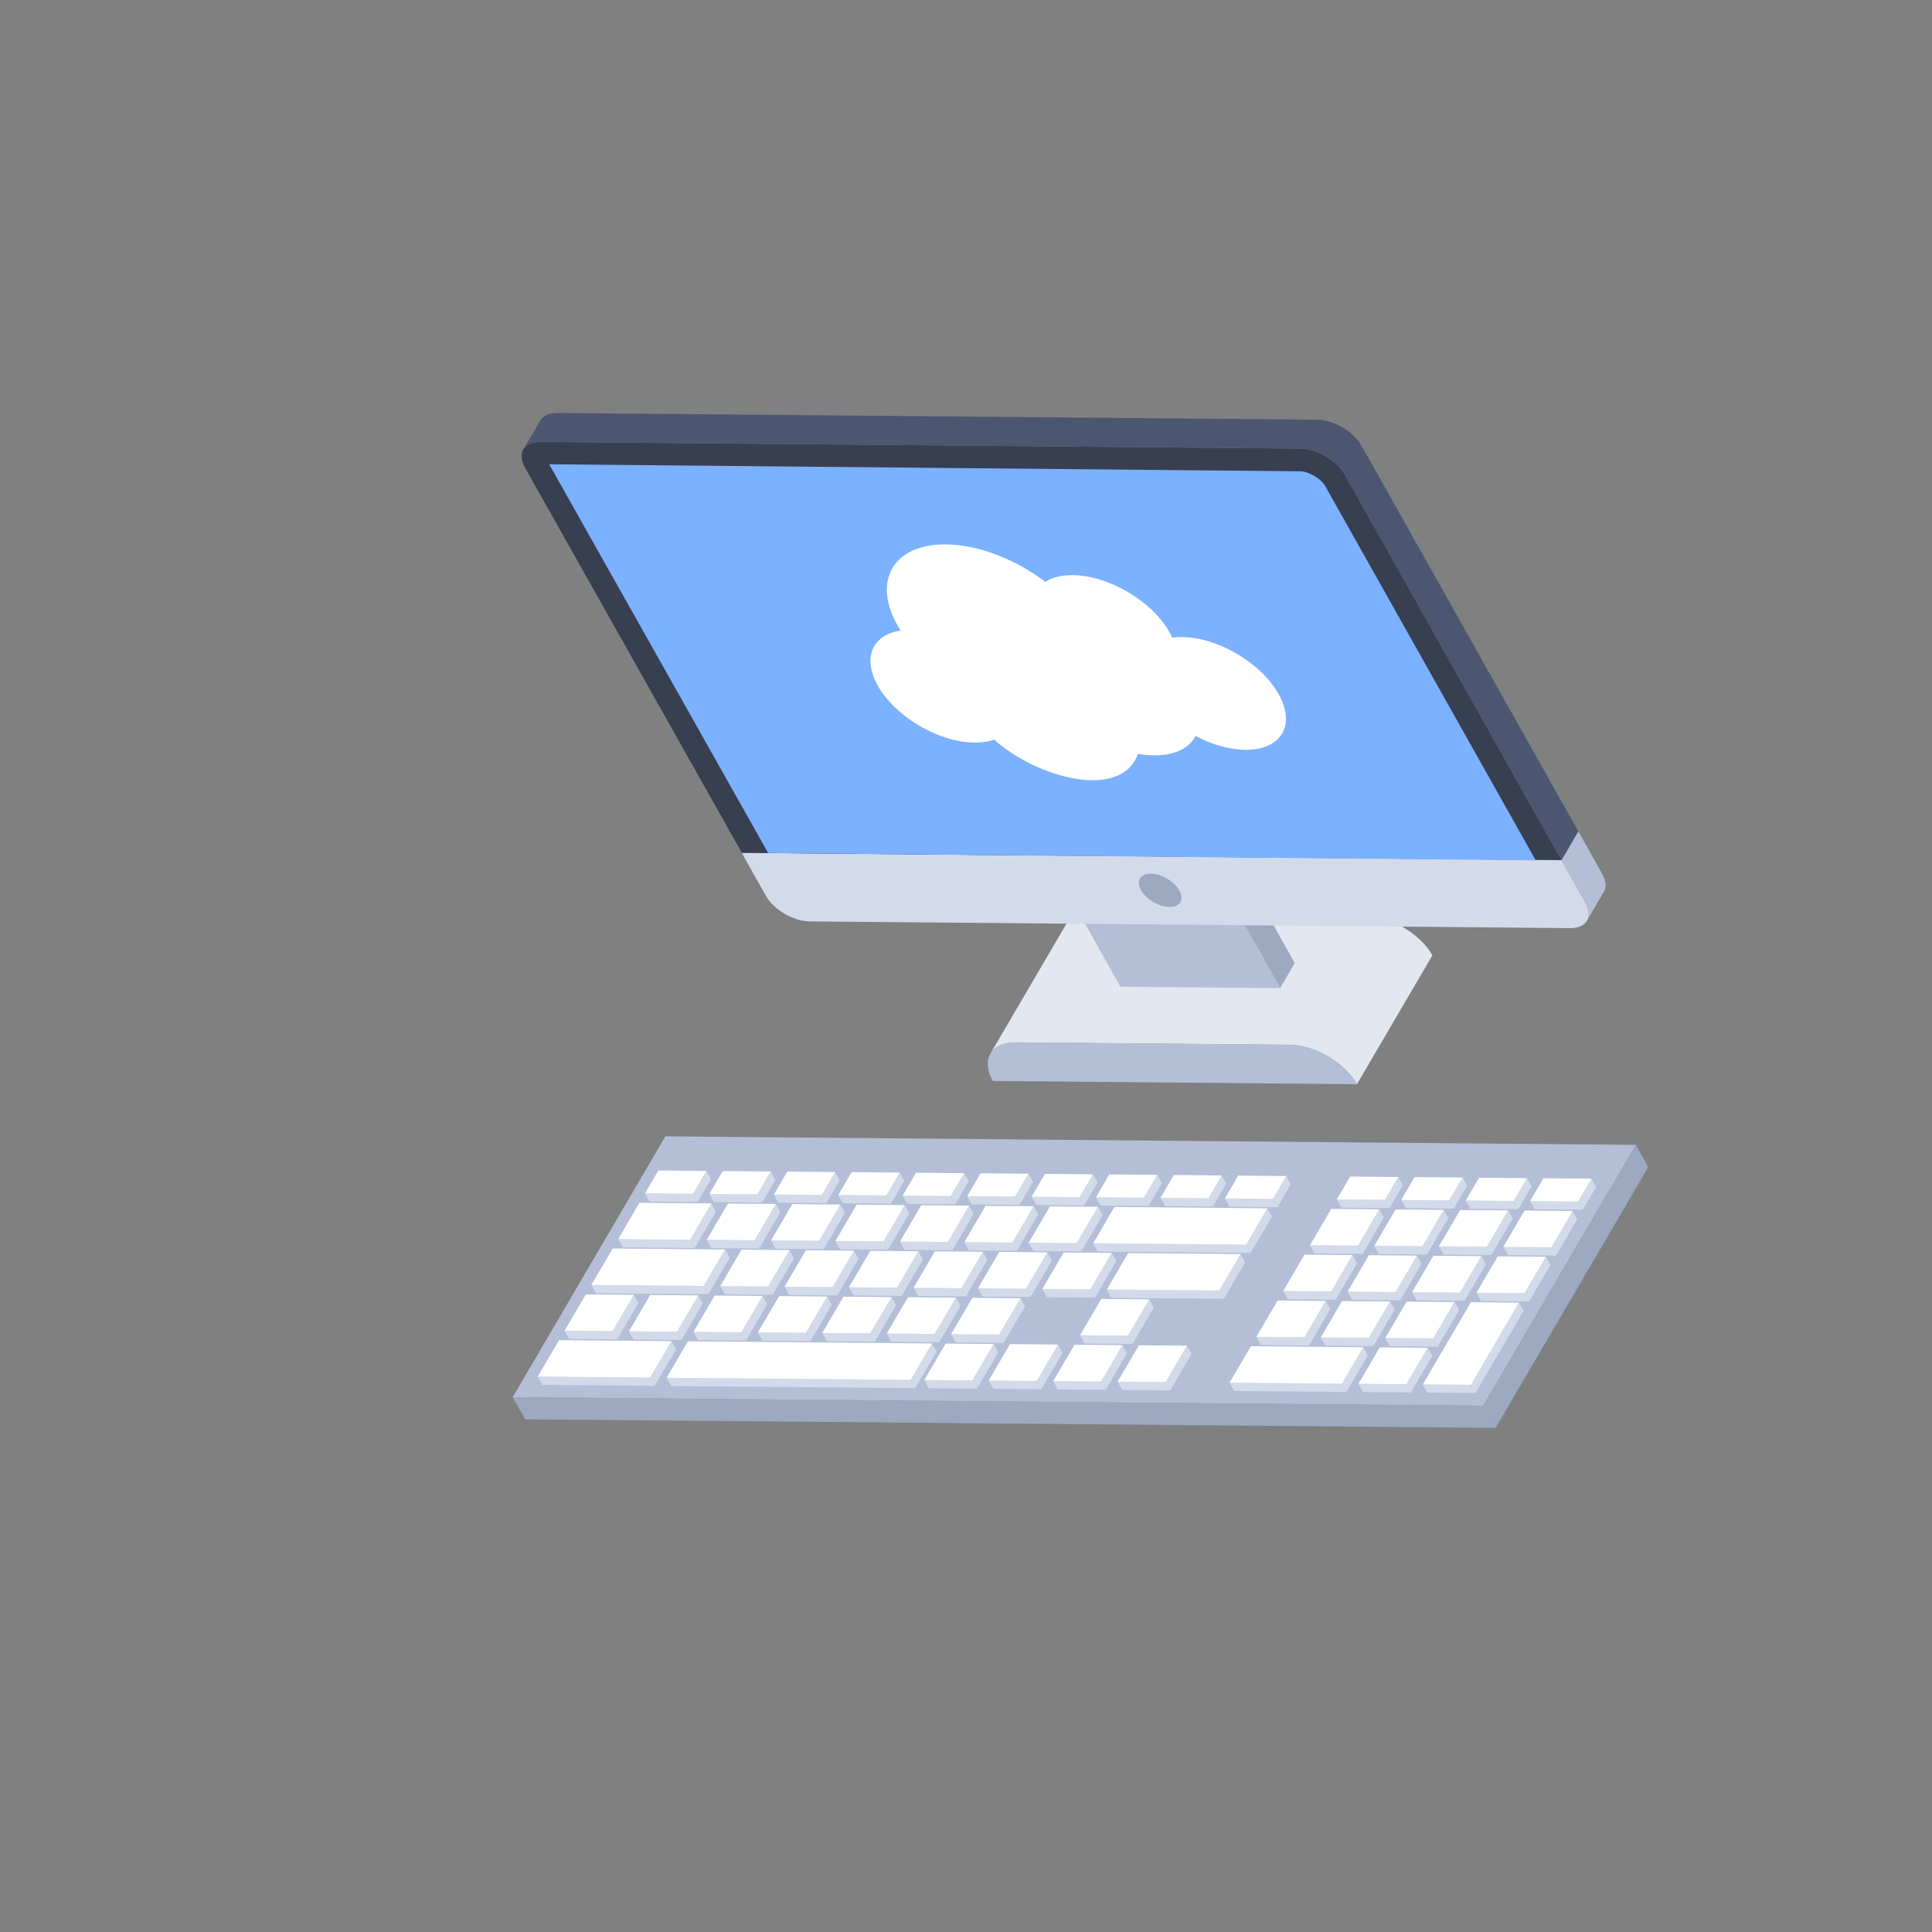 <svg width="88" height="88" viewBox="0 0 88 88" fill="none" xmlns="http://www.w3.org/2000/svg">
<rect x="0" y="0" width="88" height="88" fill="#808080" stroke="none"/>
<g clip-path="url(#clip0_1974_45990)">
<path d="M62.194 41.718L49.71 41.608C49.139 41.603 48.736 41.8 48.547 42.123L45.111 47.993C45.3 47.671 45.702 47.474 46.274 47.479L58.757 47.589C59.889 47.599 61.256 48.402 61.807 49.384L65.244 43.513C64.692 42.531 63.325 41.728 62.194 41.718Z" fill="#E3E7F0"/>
<path d="M58.759 47.588C59.891 47.598 61.257 48.401 61.809 49.383L45.222 49.237C44.671 48.255 45.141 47.468 46.276 47.478L58.759 47.588Z" fill="#B4BED7"/>
<path d="M53.978 37.294L58.309 45.009L51.034 44.945L46.702 37.23L53.978 37.294Z" fill="#B4BED7"/>
<path d="M54.65 36.153L58.975 43.868L58.306 45.007L53.98 37.292L46.704 37.233L47.369 36.085L54.65 36.153Z" fill="#9DA9C1"/>
<path d="M33.785 38.846L34.877 40.79C35.238 41.432 36.133 41.962 36.878 41.969L71.526 42.274C72.265 42.28 72.576 41.76 72.216 41.119L71.123 39.175L33.785 38.846Z" fill="#D3DBEA"/>
<path d="M52.418 39.794C52.903 39.798 53.484 40.143 53.717 40.559C53.954 40.98 53.755 41.314 53.27 41.309C52.79 41.305 52.207 40.964 51.971 40.544C51.737 40.128 51.938 39.79 52.418 39.794Z" fill="#9DA9C1"/>
<path d="M71.123 39.175L72.216 41.121C72.394 41.436 72.406 41.723 72.287 41.931L73.053 40.62C73.175 40.419 73.16 40.125 72.982 39.81L71.892 37.87L71.123 39.175Z" fill="#B4BED7"/>
<path d="M61.253 21.616L71.127 39.176L33.791 38.845L23.907 21.292C23.555 20.643 23.852 20.118 24.6 20.126L59.246 20.433C59.982 20.447 60.89 20.974 61.253 21.616Z" fill="#373F51"/>
<path d="M34.989 38.855L25.015 21.148L59.238 21.467C59.605 21.474 60.173 21.806 60.353 22.124L69.951 39.187L34.989 38.855Z" fill="#7BB1FF"/>
<path d="M62.015 20.307L62.735 21.579L71.889 37.867L71.127 39.175L61.956 22.883L61.253 21.615C60.89 20.973 59.994 20.439 59.246 20.432L24.6 20.125C24.23 20.127 23.958 20.251 23.841 20.465L24.614 19.151C24.731 18.936 24.991 18.819 25.373 18.811L60.019 19.117C60.755 19.132 61.663 19.659 62.015 20.307Z" fill="#4C5671"/>
<path d="M43.083 24.797C44.581 24.81 46.275 25.488 47.612 26.503C47.922 26.304 48.343 26.191 48.861 26.196C50.495 26.21 52.468 27.372 53.266 28.791C53.314 28.876 53.357 28.962 53.393 29.044C55.013 28.81 57.339 30.012 58.238 31.612C59.035 33.03 58.356 34.168 56.72 34.154C55.988 34.147 55.187 33.909 54.453 33.522C53.997 34.401 52.81 34.507 51.83 34.34C51.068 36.482 47.228 35.434 45.283 33.689C45.028 33.779 44.729 33.827 44.386 33.824C42.751 33.81 40.78 32.648 39.983 31.229C39.27 29.959 39.738 28.914 41.021 28.721C40.971 28.645 40.925 28.568 40.881 28.489C39.723 26.43 40.709 24.776 43.083 24.797Z" fill="white"/>
<path d="M74.511 52.15L75.077 53.156L68.123 65.037L67.556 64.031L74.511 52.15Z" fill="#9DA9C1"/>
<path d="M67.557 64.031L68.123 65.037L23.92 64.647L23.354 63.641L67.557 64.031Z" fill="#9DA9C1"/>
<path d="M74.51 52.148L67.556 64.029L23.353 63.64L30.307 51.759L74.51 52.148Z" fill="#B4BED7"/>
<path d="M32.174 53.333L32.385 53.708L31.774 54.75L31.564 54.375L32.174 53.333Z" fill="#D3DBEA"/>
<path d="M31.564 54.374L31.775 54.749L29.589 54.73L29.378 54.355L31.564 54.374Z" fill="#D3DBEA"/>
<path d="M32.175 53.333L31.565 54.376L29.379 54.356L29.988 53.315L32.175 53.333Z" fill="white"/>
<path d="M35.105 53.358L35.317 53.734L34.706 54.777L34.495 54.401L35.105 53.358Z" fill="#D3DBEA"/>
<path d="M34.496 54.4L34.707 54.776L32.52 54.755L32.31 54.38L34.496 54.4Z" fill="#D3DBEA"/>
<path d="M35.107 53.359L34.496 54.401L32.31 54.382L32.92 53.34L35.107 53.359Z" fill="white"/>
<path d="M38.038 53.384L38.249 53.759L37.639 54.801L37.429 54.426L38.038 53.384Z" fill="#D3DBEA"/>
<path d="M37.429 54.425L37.64 54.8L35.46 54.782L35.249 54.406L37.429 54.425Z" fill="#D3DBEA"/>
<path d="M38.039 53.385L37.43 54.427L35.25 54.407L35.859 53.365L38.039 53.385Z" fill="white"/>
<path d="M40.977 53.409L41.187 53.784L40.577 54.826L40.366 54.451L40.977 53.409Z" fill="#D3DBEA"/>
<path d="M40.367 54.45L40.577 54.825L38.391 54.806L38.181 54.431L40.367 54.45Z" fill="#D3DBEA"/>
<path d="M40.978 53.409L40.367 54.452L38.181 54.432L38.791 53.391L40.978 53.409Z" fill="white"/>
<path d="M43.91 53.436L44.121 53.811L43.511 54.854L43.3 54.479L43.91 53.436Z" fill="#D3DBEA"/>
<path d="M43.301 54.479L43.512 54.854L41.326 54.834L41.114 54.458L43.301 54.479Z" fill="#D3DBEA"/>
<path d="M43.911 53.437L43.301 54.479L41.114 54.459L41.724 53.418L43.911 53.437Z" fill="white"/>
<path d="M46.843 53.46L47.054 53.836L46.444 54.877L46.233 54.502L46.843 53.46Z" fill="#D3DBEA"/>
<path d="M46.233 54.502L46.444 54.877L44.264 54.859L44.054 54.484L46.233 54.502Z" fill="#D3DBEA"/>
<path d="M46.843 53.462L46.234 54.504L44.055 54.485L44.664 53.443L46.843 53.462Z" fill="white"/>
<path d="M49.781 53.487L49.993 53.863L49.382 54.906L49.171 54.529L49.781 53.487Z" fill="#D3DBEA"/>
<path d="M49.172 54.529L49.383 54.905L47.196 54.884L46.986 54.509L49.172 54.529Z" fill="#D3DBEA"/>
<path d="M49.783 53.487L49.172 54.53L46.986 54.511L47.596 53.469L49.783 53.487Z" fill="white"/>
<path d="M52.713 53.513L52.924 53.887L52.313 54.93L52.103 54.555L52.713 53.513Z" fill="#D3DBEA"/>
<path d="M52.103 54.554L52.314 54.929L50.128 54.91L49.917 54.535L52.103 54.554Z" fill="#D3DBEA"/>
<path d="M52.714 53.513L52.104 54.555L49.918 54.536L50.527 53.494L52.714 53.513Z" fill="white"/>
<path d="M55.645 53.538L55.856 53.913L55.247 54.955L55.035 54.579L55.645 53.538Z" fill="#D3DBEA"/>
<path d="M55.036 54.578L55.248 54.955L53.067 54.935L52.857 54.56L55.036 54.578Z" fill="#D3DBEA"/>
<path d="M55.647 53.539L55.037 54.58L52.857 54.561L53.467 53.52L55.647 53.539Z" fill="white"/>
<path d="M63.686 53.611L63.897 53.986L63.288 55.027L63.077 54.653L63.686 53.611Z" fill="#D3DBEA"/>
<path d="M63.077 54.651L63.288 55.026L61.1 55.007L60.89 54.632L63.077 54.651Z" fill="#D3DBEA"/>
<path d="M63.687 53.611L63.078 54.652L60.891 54.634L61.501 53.591L63.687 53.611Z" fill="white"/>
<path d="M66.616 53.634L66.827 54.01L66.218 55.052L66.007 54.676L66.616 53.634Z" fill="#D3DBEA"/>
<path d="M66.007 54.675L66.219 55.051L64.032 55.031L63.82 54.656L66.007 54.675Z" fill="#D3DBEA"/>
<path d="M66.617 53.634L66.007 54.676L63.82 54.657L64.431 53.615L66.617 53.634Z" fill="white"/>
<path d="M69.55 53.661L69.76 54.036L69.151 55.078L68.941 54.703L69.55 53.661Z" fill="#D3DBEA"/>
<path d="M68.941 54.703L69.152 55.078L66.972 55.059L66.761 54.683L68.941 54.703Z" fill="#D3DBEA"/>
<path d="M69.551 53.662L68.942 54.704L66.762 54.684L67.371 53.643L69.551 53.662Z" fill="white"/>
<path d="M72.489 53.687L72.7 54.062L72.091 55.104L71.88 54.729L72.489 53.687Z" fill="#D3DBEA"/>
<path d="M71.88 54.727L72.09 55.102L69.903 55.083L69.692 54.708L71.88 54.727Z" fill="#D3DBEA"/>
<path d="M72.49 53.687L71.88 54.728L69.693 54.71L70.304 53.667L72.49 53.687Z" fill="white"/>
<path d="M62.824 55.081L63.035 55.456L62.065 57.112L61.855 56.737L62.824 55.081Z" fill="#D3DBEA"/>
<path d="M61.855 56.737L62.066 57.112L59.88 57.093L59.669 56.718L61.855 56.737Z" fill="#D3DBEA"/>
<path d="M62.825 55.081L61.856 56.737L59.67 56.718L60.638 55.063L62.825 55.081Z" fill="white"/>
<path d="M65.756 55.107L65.967 55.482L64.999 57.137L64.787 56.761L65.756 55.107Z" fill="#D3DBEA"/>
<path d="M64.788 56.762L64.999 57.138L62.811 57.118L62.601 56.743L64.788 56.762Z" fill="#D3DBEA"/>
<path d="M65.757 55.108L64.789 56.762L62.602 56.743L63.57 55.088L65.757 55.108Z" fill="white"/>
<path d="M68.69 55.13L68.901 55.505L67.932 57.16L67.722 56.786L68.69 55.13Z" fill="#D3DBEA"/>
<path d="M67.722 56.787L67.933 57.162L65.753 57.143L65.542 56.767L67.722 56.787Z" fill="#D3DBEA"/>
<path d="M68.691 55.132L67.722 56.787L65.542 56.767L66.511 55.114L68.691 55.132Z" fill="white"/>
<path d="M71.629 55.157L71.84 55.533L70.87 57.188L70.659 56.813L71.629 55.157Z" fill="#D3DBEA"/>
<path d="M70.66 56.814L70.87 57.189L68.684 57.169L68.474 56.794L70.66 56.814Z" fill="#D3DBEA"/>
<path d="M71.63 55.158L70.66 56.813L68.475 56.794L69.443 55.139L71.63 55.158Z" fill="white"/>
<path d="M61.604 57.164L61.814 57.539L60.842 59.2L60.631 58.825L61.604 57.164Z" fill="#D3DBEA"/>
<path d="M60.632 58.825L60.843 59.2L58.657 59.181L58.446 58.806L60.632 58.825Z" fill="#D3DBEA"/>
<path d="M61.605 57.165L60.633 58.825L58.447 58.806L59.418 57.146L61.605 57.165Z" fill="white"/>
<path d="M64.537 57.19L64.749 57.566L63.776 59.226L63.565 58.851L64.537 57.19Z" fill="#D3DBEA"/>
<path d="M63.566 58.851L63.777 59.226L61.591 59.206L61.38 58.831L63.566 58.851Z" fill="#D3DBEA"/>
<path d="M64.539 57.19L63.567 58.852L61.381 58.833L62.352 57.172L64.539 57.19Z" fill="white"/>
<path d="M67.469 57.215L67.68 57.59L66.708 59.252L66.496 58.876L67.469 57.215Z" fill="#D3DBEA"/>
<path d="M66.497 58.875L66.708 59.251L64.528 59.232L64.317 58.857L66.497 58.875Z" fill="#D3DBEA"/>
<path d="M67.47 57.216L66.498 58.876L64.318 58.858L65.29 57.196L67.47 57.216Z" fill="white"/>
<path d="M70.408 57.243L70.619 57.618L69.647 59.279L69.436 58.903L70.408 57.243Z" fill="#D3DBEA"/>
<path d="M69.437 58.904L69.648 59.28L67.462 59.26L67.251 58.884L69.437 58.904Z" fill="#D3DBEA"/>
<path d="M70.41 57.243L69.437 58.904L67.251 58.884L68.223 57.224L70.41 57.243Z" fill="white"/>
<path d="M60.381 59.255L60.593 59.632L59.624 61.285L59.413 60.911L60.381 59.255Z" fill="#D3DBEA"/>
<path d="M59.413 60.911L59.623 61.286L57.436 61.267L57.226 60.892L59.413 60.911Z" fill="#D3DBEA"/>
<path d="M60.382 59.255L59.414 60.91L57.227 60.892L58.196 59.236L60.382 59.255Z" fill="white"/>
<path d="M63.313 59.281L63.524 59.656L62.555 61.311L62.345 60.936L63.313 59.281Z" fill="#D3DBEA"/>
<path d="M62.345 60.937L62.556 61.312L60.37 61.292L60.159 60.917L62.345 60.937Z" fill="#D3DBEA"/>
<path d="M63.314 59.281L62.346 60.936L60.16 60.917L61.128 59.262L63.314 59.281Z" fill="white"/>
<path d="M66.248 59.304L66.459 59.68L65.49 61.336L65.278 60.959L66.248 59.304Z" fill="#D3DBEA"/>
<path d="M65.278 60.961L65.49 61.337L63.309 61.318L63.099 60.943L65.278 60.961Z" fill="#D3DBEA"/>
<path d="M66.249 59.305L65.279 60.961L63.1 60.942L64.069 59.287L66.249 59.305Z" fill="white"/>
<path d="M62.094 61.364L62.305 61.739L61.332 63.399L61.121 63.024L62.094 61.364Z" fill="#D3DBEA"/>
<path d="M61.122 63.026L61.332 63.401L56.214 63.356L56.003 62.98L61.122 63.026Z" fill="#D3DBEA"/>
<path d="M62.094 61.365L61.122 63.026L56.003 62.98L56.976 61.319L62.094 61.365Z" fill="white"/>
<path d="M65.026 61.388L65.238 61.764L64.266 63.424L64.056 63.049L65.026 61.388Z" fill="#D3DBEA"/>
<path d="M64.056 63.05L64.267 63.425L62.087 63.406L61.876 63.031L64.056 63.05Z" fill="#D3DBEA"/>
<path d="M65.027 61.389L64.056 63.05L61.876 63.031L62.848 61.371L65.027 61.389Z" fill="white"/>
<path d="M58.586 53.565L58.797 53.94L58.186 54.983L57.976 54.608L58.586 53.565Z" fill="#D3DBEA"/>
<path d="M57.977 54.608L58.187 54.983L56.001 54.963L55.79 54.587L57.977 54.608Z" fill="#D3DBEA"/>
<path d="M58.587 53.566L57.977 54.608L55.79 54.587L56.4 53.547L58.587 53.566Z" fill="white"/>
<path d="M32.402 54.813L32.613 55.188L31.643 56.844L31.432 56.468L32.402 54.813Z" fill="#D3DBEA"/>
<path d="M31.432 56.469L31.643 56.845L28.368 56.816L28.157 56.441L31.432 56.469Z" fill="#D3DBEA"/>
<path d="M32.403 54.814L31.433 56.469L28.158 56.441L29.126 54.785L32.403 54.814Z" fill="white"/>
<path d="M35.334 54.837L35.546 55.214L34.577 56.868L34.366 56.493L35.334 54.837Z" fill="#D3DBEA"/>
<path d="M34.367 56.494L34.578 56.869L32.398 56.85L32.187 56.474L34.367 56.494Z" fill="#D3DBEA"/>
<path d="M35.335 54.839L34.367 56.494L32.187 56.474L33.156 54.821L35.335 54.839Z" fill="white"/>
<path d="M38.272 54.865L38.484 55.24L37.514 56.895L37.304 56.52L38.272 54.865Z" fill="#D3DBEA"/>
<path d="M37.304 56.521L37.515 56.896L35.329 56.876L35.118 56.501L37.304 56.521Z" fill="#D3DBEA"/>
<path d="M38.273 54.865L37.305 56.52L35.119 56.501L36.087 54.846L38.273 54.865Z" fill="white"/>
<path d="M41.207 54.89L41.417 55.265L40.448 56.92L40.237 56.545L41.207 54.89Z" fill="#D3DBEA"/>
<path d="M40.238 56.546L40.449 56.921L38.263 56.902L38.052 56.527L40.238 56.546Z" fill="#D3DBEA"/>
<path d="M41.208 54.89L40.239 56.546L38.053 56.526L39.021 54.871L41.208 54.89Z" fill="white"/>
<path d="M44.139 54.916L44.35 55.291L43.382 56.946L43.17 56.57L44.139 54.916Z" fill="#D3DBEA"/>
<path d="M43.171 56.571L43.382 56.947L41.202 56.927L40.991 56.552L43.171 56.571Z" fill="#D3DBEA"/>
<path d="M44.141 54.916L43.172 56.57L40.992 56.552L41.96 54.897L44.141 54.916Z" fill="white"/>
<path d="M47.077 54.943L47.288 55.317L46.319 56.973L46.108 56.597L47.077 54.943Z" fill="#D3DBEA"/>
<path d="M46.109 56.597L46.32 56.973L44.134 56.954L43.923 56.578L46.109 56.597Z" fill="#D3DBEA"/>
<path d="M47.078 54.944L46.109 56.597L43.923 56.578L44.892 54.924L47.078 54.944Z" fill="white"/>
<path d="M50.01 54.968L50.222 55.344L49.253 56.998L49.041 56.624L50.01 54.968Z" fill="#D3DBEA"/>
<path d="M49.041 56.624L49.252 56.998L47.065 56.98L46.855 56.605L49.041 56.624Z" fill="#D3DBEA"/>
<path d="M50.011 54.968L49.041 56.624L46.855 56.605L47.824 54.95L50.011 54.968Z" fill="white"/>
<path d="M57.723 55.037L57.934 55.412L56.966 57.067L56.755 56.692L57.723 55.037Z" fill="#D3DBEA"/>
<path d="M56.756 56.692L56.966 57.067L50.005 57.005L49.794 56.63L56.756 56.692Z" fill="#D3DBEA"/>
<path d="M57.725 55.037L56.757 56.692L49.795 56.63L50.763 54.975L57.725 55.037Z" fill="white"/>
<path d="M33.025 56.913L33.236 57.289L32.264 58.949L32.054 58.574L33.025 56.913Z" fill="#D3DBEA"/>
<path d="M32.054 58.574L32.265 58.949L27.145 58.904L26.935 58.529L32.054 58.574Z" fill="#D3DBEA"/>
<path d="M33.025 56.913L32.054 58.574L26.935 58.529L27.907 56.868L33.025 56.913Z" fill="white"/>
<path d="M35.957 56.938L36.168 57.313L35.196 58.974L34.985 58.598L35.957 56.938Z" fill="#D3DBEA"/>
<path d="M34.985 58.598L35.197 58.974L33.016 58.954L32.806 58.579L34.985 58.598Z" fill="#D3DBEA"/>
<path d="M35.959 56.939L34.986 58.599L32.806 58.581L33.778 56.919L35.959 56.939Z" fill="white"/>
<path d="M38.896 56.966L39.106 57.341L38.136 59.002L37.923 58.626L38.896 56.966Z" fill="#D3DBEA"/>
<path d="M37.923 58.626L38.136 59.002L35.949 58.983L35.737 58.607L37.923 58.626Z" fill="#D3DBEA"/>
<path d="M38.896 56.966L37.923 58.626L35.737 58.607L36.71 56.946L38.896 56.966Z" fill="white"/>
<path d="M41.829 56.991L42.04 57.366L41.068 59.026L40.858 58.651L41.829 56.991Z" fill="#D3DBEA"/>
<path d="M40.858 58.651L41.069 59.026L38.882 59.007L38.671 58.632L40.858 58.651Z" fill="#D3DBEA"/>
<path d="M41.83 56.991L40.858 58.651L38.671 58.632L39.644 56.972L41.83 56.991Z" fill="white"/>
<path d="M44.762 57.014L44.973 57.39L44.001 59.051L43.79 58.676L44.762 57.014Z" fill="#D3DBEA"/>
<path d="M43.791 58.677L44.001 59.052L41.821 59.032L41.611 58.658L43.791 58.677Z" fill="#D3DBEA"/>
<path d="M44.763 57.016L43.791 58.677L41.611 58.658L42.583 56.997L44.763 57.016Z" fill="white"/>
<path d="M28.869 58.976L29.08 59.352L28.11 61.006L27.899 60.631L28.869 58.976Z" fill="#D3DBEA"/>
<path d="M27.9 60.632L28.111 61.007L25.925 60.988L25.714 60.613L27.9 60.632Z" fill="#D3DBEA"/>
<path d="M28.87 58.976L27.901 60.632L25.715 60.612L26.683 58.957L28.87 58.976Z" fill="white"/>
<path d="M31.8 59.003L32.011 59.378L31.042 61.034L30.831 60.659L31.8 59.003Z" fill="#D3DBEA"/>
<path d="M30.832 60.659L31.042 61.034L28.856 61.015L28.646 60.64L30.832 60.659Z" fill="#D3DBEA"/>
<path d="M31.802 59.003L30.832 60.659L28.646 60.64L29.616 58.984L31.802 59.003Z" fill="white"/>
<path d="M34.733 59.027L34.944 59.403L33.976 61.058L33.765 60.682L34.733 59.027Z" fill="#D3DBEA"/>
<path d="M33.765 60.684L33.976 61.06L31.796 61.04L31.585 60.665L33.765 60.684Z" fill="#D3DBEA"/>
<path d="M34.734 59.029L33.766 60.684L31.586 60.665L32.554 59.01L34.734 59.029Z" fill="white"/>
<path d="M37.675 59.054L37.886 59.429L36.917 61.084L36.706 60.708L37.675 59.054Z" fill="#D3DBEA"/>
<path d="M36.705 60.71L36.916 61.086L34.73 61.067L34.519 60.691L36.705 60.71Z" fill="#D3DBEA"/>
<path d="M37.675 59.055L36.705 60.71L34.52 60.691L35.488 59.035L37.675 59.055Z" fill="white"/>
<path d="M40.605 59.079L40.816 59.454L39.846 61.11L39.636 60.735L40.605 59.079Z" fill="#D3DBEA"/>
<path d="M39.636 60.736L39.847 61.111L37.661 61.091L37.45 60.716L39.636 60.736Z" fill="#D3DBEA"/>
<path d="M40.606 59.08L39.637 60.735L37.451 60.716L38.42 59.06L40.606 59.08Z" fill="white"/>
<path d="M43.538 59.105L43.748 59.48L42.78 61.135L42.569 60.76L43.538 59.105Z" fill="#D3DBEA"/>
<path d="M42.57 60.761L42.781 61.136L40.6 61.117L40.39 60.742L42.57 60.761Z" fill="#D3DBEA"/>
<path d="M43.539 59.106L42.571 60.761L40.391 60.741L41.359 59.086L43.539 59.106Z" fill="white"/>
<path d="M47.7 57.042L47.912 57.418L46.94 59.078L46.728 58.704L47.7 57.042Z" fill="#D3DBEA"/>
<path d="M46.728 58.702L46.94 59.077L44.753 59.058L44.542 58.683L46.728 58.702Z" fill="#D3DBEA"/>
<path d="M47.701 57.042L46.729 58.703L44.543 58.684L45.515 57.023L47.701 57.042Z" fill="white"/>
<path d="M50.634 57.069L50.844 57.444L49.874 59.105L49.663 58.729L50.634 57.069Z" fill="#D3DBEA"/>
<path d="M49.663 58.729L49.874 59.105L47.686 59.085L47.476 58.71L49.663 58.729Z" fill="#D3DBEA"/>
<path d="M50.634 57.069L49.663 58.729L47.476 58.71L48.448 57.05L50.634 57.069Z" fill="white"/>
<path d="M46.478 59.132L46.689 59.507L45.719 61.163L45.509 60.788L46.478 59.132Z" fill="#D3DBEA"/>
<path d="M45.509 60.788L45.72 61.163L43.534 61.144L43.323 60.769L45.509 60.788Z" fill="#D3DBEA"/>
<path d="M46.48 59.132L45.51 60.788L43.324 60.769L44.292 59.114L46.48 59.132Z" fill="white"/>
<path d="M56.505 57.12L56.716 57.495L55.744 59.155L55.532 58.781L56.505 57.12Z" fill="#D3DBEA"/>
<path d="M55.534 58.782L55.745 59.156L50.626 59.112L50.415 58.736L55.534 58.782Z" fill="#D3DBEA"/>
<path d="M56.506 57.121L55.534 58.781L50.415 58.736L51.388 57.075L56.506 57.121Z" fill="white"/>
<path d="M52.342 59.183L52.553 59.558L51.585 61.213L51.374 60.838L52.342 59.183Z" fill="#D3DBEA"/>
<path d="M51.375 60.839L51.585 61.214L49.406 61.196L49.194 60.82L51.375 60.839Z" fill="#D3DBEA"/>
<path d="M52.344 59.184L51.376 60.839L49.195 60.819L50.163 59.164L52.344 59.184Z" fill="white"/>
<path d="M30.582 61.086L30.793 61.461L29.82 63.122L29.61 62.747L30.582 61.086Z" fill="#D3DBEA"/>
<path d="M29.611 62.748L29.822 63.123L24.703 63.079L24.491 62.703L29.611 62.748Z" fill="#D3DBEA"/>
<path d="M30.584 61.087L29.611 62.748L24.491 62.703L25.464 61.042L30.584 61.087Z" fill="white"/>
<path d="M42.447 61.192L42.659 61.568L41.686 63.228L41.476 62.853L42.447 61.192Z" fill="#D3DBEA"/>
<path d="M41.477 62.853L41.688 63.228L30.573 63.13L30.362 62.755L41.477 62.853Z" fill="#D3DBEA"/>
<path d="M42.449 61.192L41.477 62.853L30.363 62.755L31.335 61.095L42.449 61.192Z" fill="white"/>
<path d="M45.257 61.218L45.469 61.592L44.496 63.253L44.285 62.878L45.257 61.218Z" fill="#D3DBEA"/>
<path d="M44.286 62.877L44.496 63.252L42.309 63.234L42.099 62.859L44.286 62.877Z" fill="#D3DBEA"/>
<path d="M45.257 61.218L44.286 62.877L42.099 62.859L43.071 61.198L45.257 61.218Z" fill="white"/>
<path d="M48.19 61.241L48.401 61.617L47.428 63.277L47.218 62.902L48.19 61.241Z" fill="#D3DBEA"/>
<path d="M47.218 62.901L47.429 63.276L45.243 63.257L45.032 62.882L47.218 62.901Z" fill="#D3DBEA"/>
<path d="M48.191 61.241L47.219 62.903L45.033 62.883L46.004 61.222L48.191 61.241Z" fill="white"/>
<path d="M51.121 61.268L51.332 61.643L50.36 63.304L50.149 62.928L51.121 61.268Z" fill="#D3DBEA"/>
<path d="M50.15 62.928L50.361 63.304L48.181 63.285L47.97 62.91L50.15 62.928Z" fill="#D3DBEA"/>
<path d="M51.123 61.269L50.15 62.929L47.971 62.911L48.943 61.249L51.123 61.269Z" fill="white"/>
<path d="M54.062 61.294L54.273 61.668L53.301 63.33L53.09 62.954L54.062 61.294Z" fill="#D3DBEA"/>
<path d="M53.09 62.954L53.302 63.33L51.115 63.311L50.904 62.935L53.09 62.954Z" fill="#D3DBEA"/>
<path d="M54.062 61.294L53.091 62.954L50.904 62.935L51.876 61.275L54.062 61.294Z" fill="white"/>
<path d="M69.186 59.332L69.397 59.707L67.205 63.451L66.994 63.076L69.186 59.332Z" fill="#D3DBEA"/>
<path d="M66.994 63.077L67.204 63.452L65.018 63.433L64.808 63.058L66.994 63.077Z" fill="#D3DBEA"/>
<path d="M69.186 59.334L66.994 63.078L64.808 63.059L67 59.313L69.186 59.334Z" fill="white"/>
</g>
<defs>
<clipPath id="clip0_1974_45990">
<rect width="64" height="64" fill="white" transform="translate(0 31.512) rotate(-29.496)"/>
</clipPath>
</defs>
</svg>
